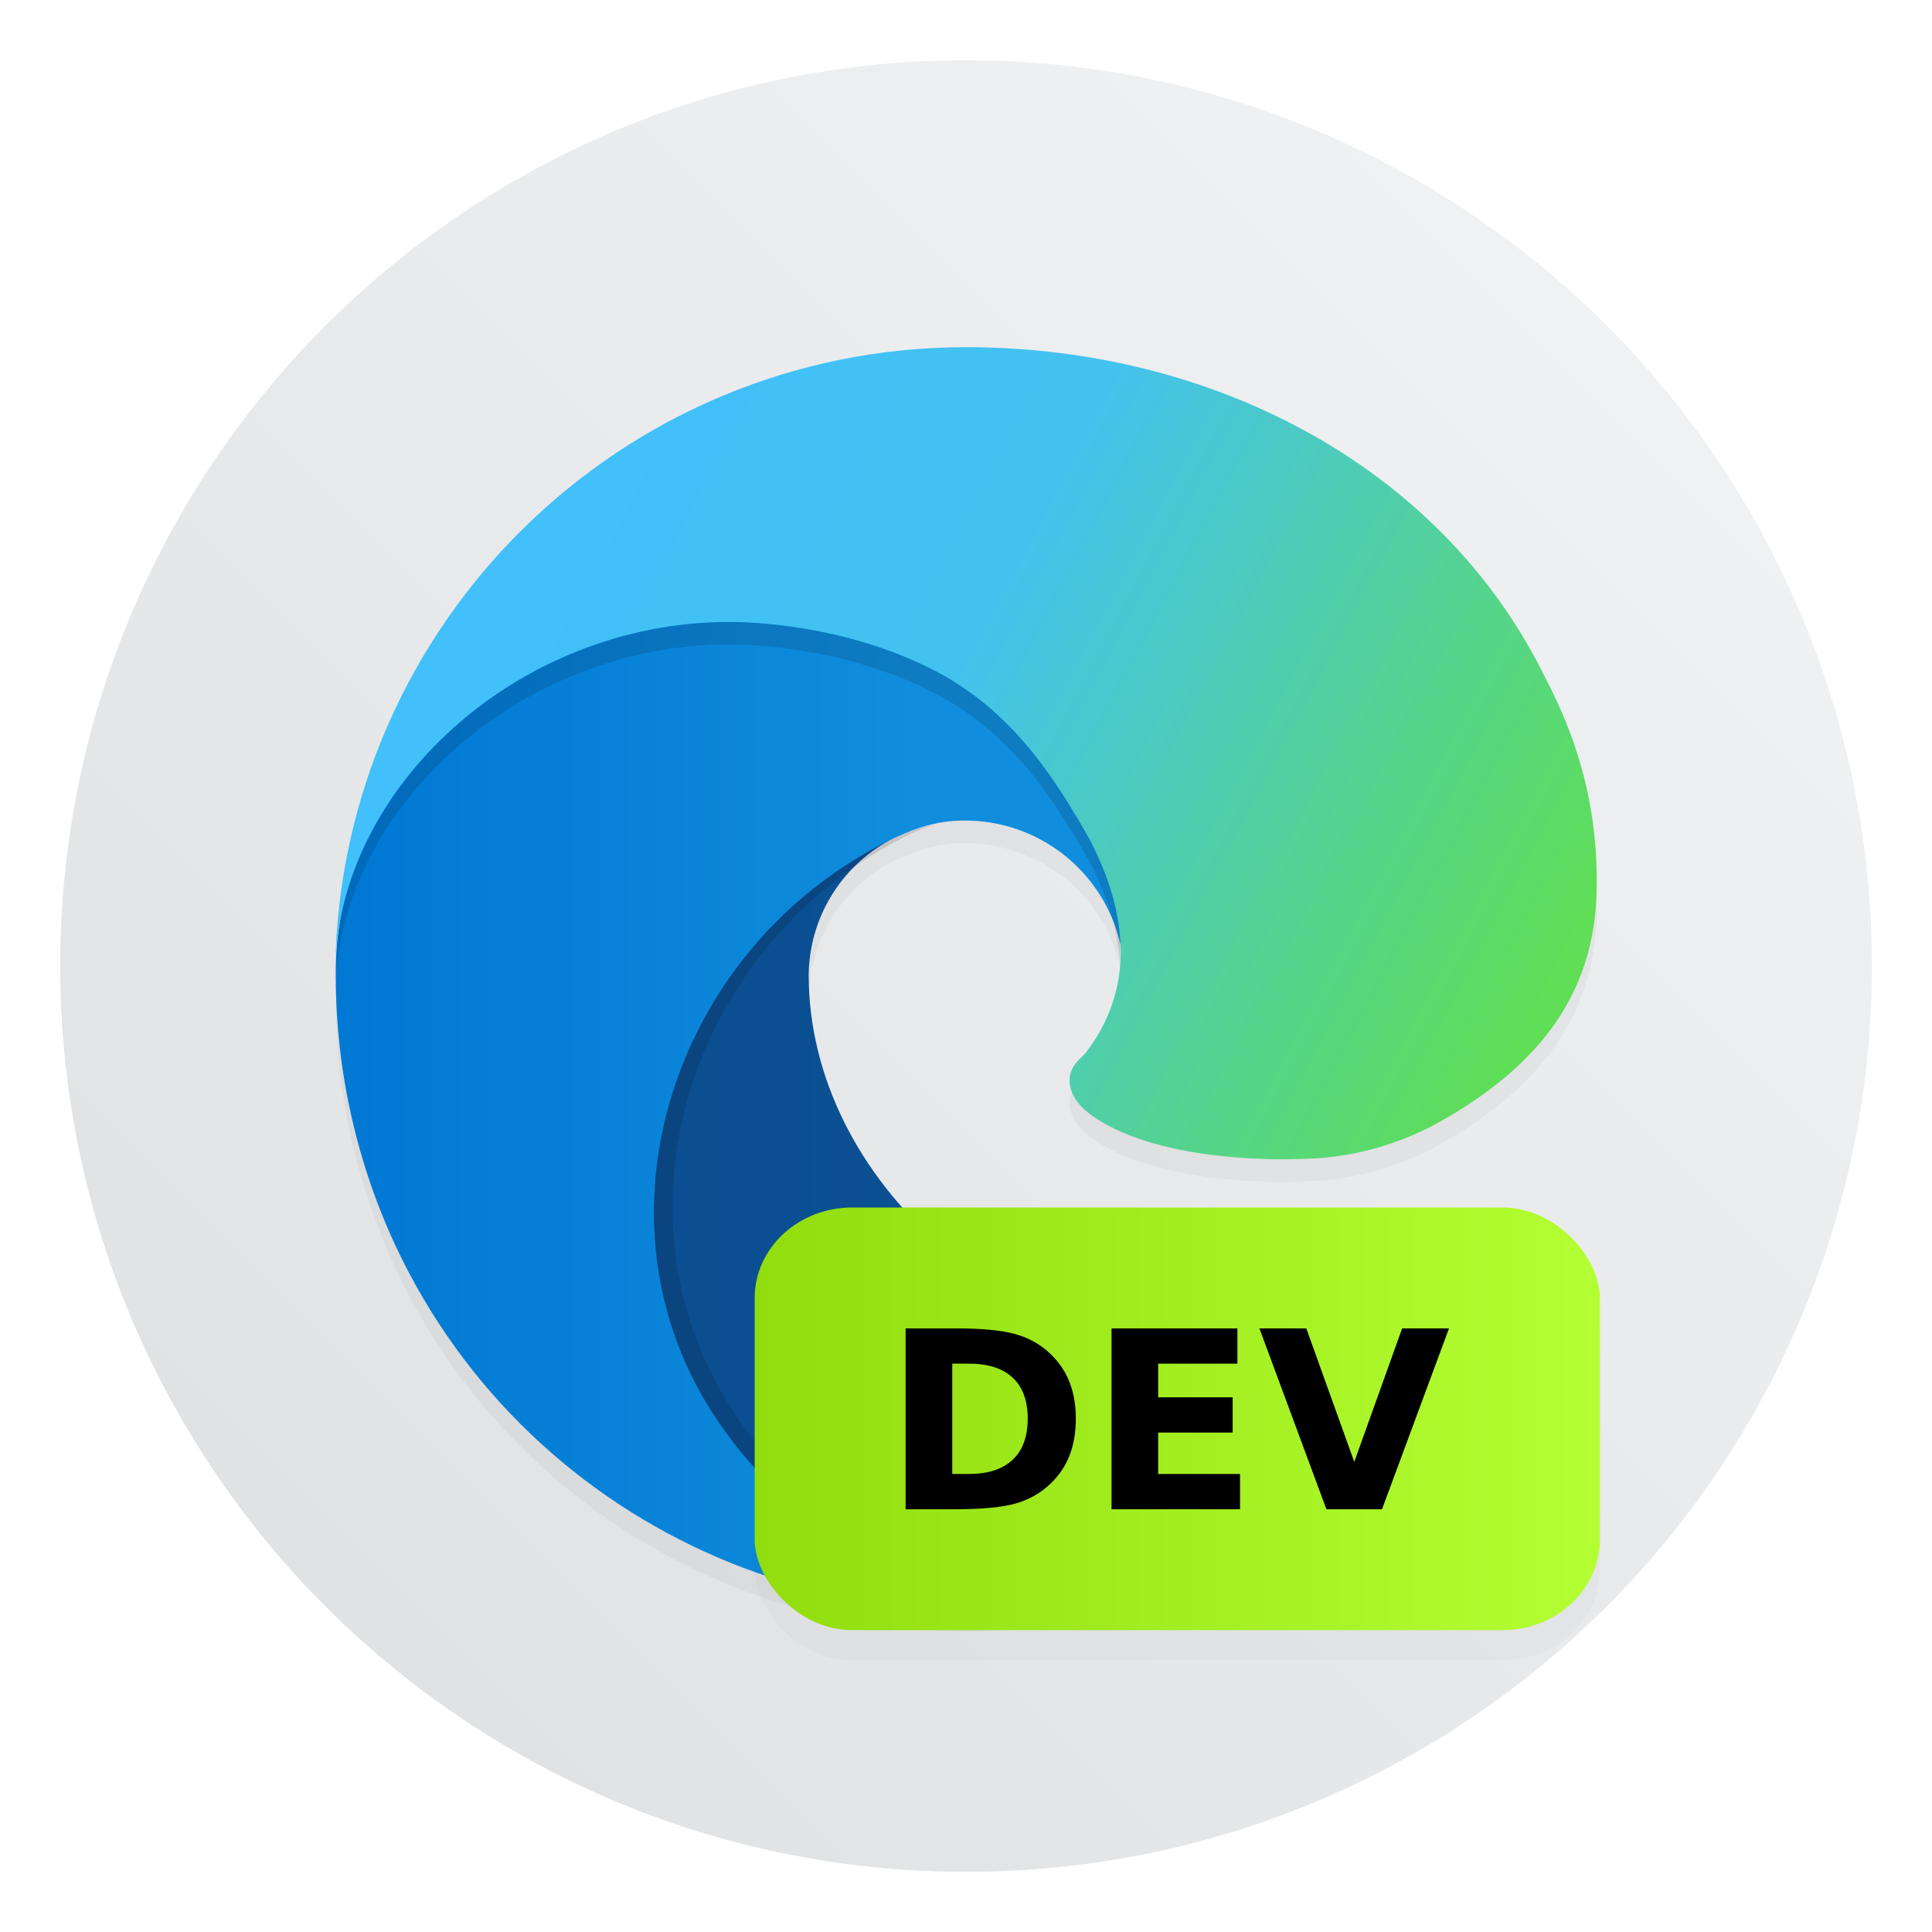 <?xml version="1.0" encoding="UTF-8"?>
<svg width="64" height="64" version="1.1" xmlns="http://www.w3.org/2000/svg" xmlns:cc="http://creativecommons.org/ns#" xmlns:dc="http://purl.org/dc/elements/1.1/" xmlns:rdf="http://www.w3.org/1999/02/22-rdf-syntax-ns#" xmlns:xlink="http://www.w3.org/1999/xlink">
 <defs>
  <filter id="filter908" x="-.108" y="-.108" width="1.216" height="1.216" color-interpolation-filters="sRGB">
   <feGaussianBlur stdDeviation="1.881"/>
  </filter>
  <linearGradient id="linearGradient932" x1="13.978" x2="51.089" y1="13.892" y2="33.48" gradientTransform="matrix(1.02 0 0 1.02 -.921 -.664)" gradientUnits="userSpaceOnUse">
   <stop stop-color="#40bfff" offset="0"/>
   <stop stop-color="#43c2ef" offset=".469"/>
   <stop stop-color="#5fde56" offset="1"/>
  </linearGradient>
  <linearGradient id="linearGradient940" x1="11.804" x2="30.743" y1="36.254" y2="36.254" gradientTransform="matrix(1.02 0 0 1.02 -.921 -.664)" gradientUnits="userSpaceOnUse">
   <stop stop-color="#0078d4" offset="0"/>
   <stop stop-color="#108ddc" offset="1"/>
  </linearGradient>
  <linearGradient id="linearGradient948" x1="21.182" x2="49.712" y1="40.243" y2="40.243" gradientTransform="matrix(1.02 0 0 1.02 -.921 -.664)" gradientUnits="userSpaceOnUse">
   <stop stop-color="#0b4e90" offset="0"/>
   <stop stop-color="#0d559d" offset="1"/>
  </linearGradient>
  <filter id="filter969" x="-.079" y="-.169" width="1.159" height="1.337" color-interpolation-filters="sRGB">
   <feGaussianBlur stdDeviation="0.861"/>
  </filter>
  <filter id="filter980" x="-.157" y="-.082" width="1.314" height="1.165" color-interpolation-filters="sRGB">
   <feGaussianBlur stdDeviation="1.152"/>
  </filter>
  <filter id="filter1011" x="-.081" y="-.162" width="1.162" height="1.324" color-interpolation-filters="sRGB">
   <feGaussianBlur stdDeviation="0.945"/>
  </filter>
  <linearGradient id="linearGradient902" x1="25" x2="53" y1="47" y2="47" gradientUnits="userSpaceOnUse">
   <stop stop-color="#91dd0e" offset="0"/>
   <stop stop-color="#b4ff33" offset="1"/>
  </linearGradient>
  <style type="text/css"/>
  <style type="text/css"/>
  <style type="text/css"/>
  <style type="text/css"/>
  <filter id="filter11290" x="-.024" y="-.024" width="1.048" height="1.048" color-interpolation-filters="sRGB">
   <feGaussianBlur stdDeviation="0.159"/>
  </filter>
  <linearGradient id="linearGradient1005" x1=".739" x2="16.388" y1="16.296" y2=".647" gradientTransform="matrix(3.78 0 0 3.78 -.132 .025)" gradientUnits="userSpaceOnUse">
   <stop stop-color="#dddfe1" offset="0"/>
   <stop stop-color="#f3f4f6" offset="1"/>
  </linearGradient>
 </defs>
 <circle transform="matrix(3.78 0 0 3.78 -.103 .025)" cx="8.494" cy="8.46" r="7.938" filter="url(#filter11290)" opacity=".25" stroke-width=".14"/>
 <path d="m62 32c0 3.596-0.633 7.045-1.794 10.24-0.807 2.221-1.869 4.321-3.152 6.264-0.538 0.817-1.115 1.605-1.729 2.363-1.964 2.426-4.298 4.538-6.919 6.253-0.965 0.632-1.968 1.21-3.006 1.728-4.032 2.018-8.584 3.153-13.401 3.153s-9.369-1.135-13.401-3.153c-1.038-0.518-2.042-1.096-3.007-1.728-2.654-1.738-5.016-3.883-6.996-6.349-0.615-0.764-1.192-1.56-1.729-2.384-1.249-1.91-2.284-3.971-3.075-6.149-1.161-3.195-1.793-6.642-1.793-10.237 0-16.569 13.432-30.001 30.001-30.001 8.317 0 15.843 3.385 21.277 8.851 1.566 1.575 2.958 3.323 4.144 5.214 1.121 1.78 2.057 3.688 2.786 5.695 1.161 3.196 1.794 6.644 1.794 10.24z" fill="url(#linearGradient1005)" stroke-width=".117"/>
 <g stroke-width=".746">
  <path d="m31.998 12.248c-11.426-0.001-20.732 9.173-20.893 20.596 0.006-0.483 0.064-0.961 0.145-1.435-0.075 0.489-0.127 0.978-0.127 1.461-0.028 3.156 0.647 6.277 1.977 9.139 4.498 9.597 15.472 14.305 25.527 10.953-0.182 0.057-0.376 0.092-0.562 0.141 0.183-0.049 0.383-0.097 0.541-0.146l0.215-0.072c4.497-1.555 8.331-4.593 10.871-8.617 0.363-0.571-0.277-1.249-0.869-0.92-2.002 1.97-5.108 2.437-7.58 2.449-7.724 0-14.453-5.939-14.453-12.756 0.02-1.862 1.048-3.567 2.684-4.457 0.509-0.24 1.378-0.676 2.535-0.654 1.653 0.012 3.205 0.799 4.193 2.123 0.449 0.6 0.75 1.288 0.908 2.012 0.044 1.281-0.313 2.477-1.139 3.555-0.132 0.171-0.539 0.408-0.539 0.924 0 0.426 0.277 0.835 0.77 1.18 2.347 1.632 6.774 1.418 6.785 1.418 1.739-0.004 3.446-0.475 4.941-1.363 3.07-1.792 4.96-4.151 4.967-7.705 0.042-3.658-1.306-6.091-1.852-7.168-3.459-6.765-10.926-10.654-19.045-10.654zm5.394 41.021c-0.054 0.011-0.106 0.023-0.16 0.033 0.053-0.011 0.108-0.021 0.16-0.033z" filter="url(#filter908)" opacity=".2"/>
  <path class="cls-1" d="m48.823 42.599c-2.002 1.97-5.109 2.438-7.581 2.45-7.724 0-14.453-5.939-14.453-12.757 0.02-1.862 1.046-3.567 2.682-4.457-6.986 0.294-8.782 7.573-8.782 11.838 0 12.058 11.115 13.281 13.509 13.281 1.291 0 3.239-0.375 4.407-0.744l0.214-0.072c4.497-1.555 8.332-4.594 10.871-8.618 0.363-0.571-0.277-1.249-0.868-0.921z" fill="url(#linearGradient948)"/>
  <path class="cls-3" d="m27.737 50.903c-1.456-0.904-2.718-2.087-3.712-3.483-4.824-6.609-1.894-15.97 5.447-19.585 0.509-0.24 1.379-0.674 2.537-0.653 1.653 0.012 3.205 0.797 4.194 2.122 0.659 0.88 1.023 1.946 1.038 3.046 0-0.034 3.993-12.992-13.059-12.992-7.166 0-13.059 6.799-13.059 12.765-0.028 3.156 0.647 6.278 1.977 9.14 4.498 9.597 15.471 14.305 25.526 10.953-3.442 1.085-7.814 0.608-10.875-1.306z" fill="url(#linearGradient940)"/>
  <path d="m24.164 20.602c-6.481 0-12 4.676-12.914 10.062-0.085 0.716-0.134 1.443-0.145 2.18 0.078-5.964 6.007-11.496 13.059-11.496 0.571 0 3.829 0.055 6.856 1.643 2.667 1.4 4.066 3.808 5.037 5.484 0.627 1.183 0.971 2.32 1.041 3.4 0.081-1.296-0.27-2.687-1.043-4.146-0.971-1.676-2.368-4.084-5.035-5.484-3.026-1.588-6.284-1.643-6.856-1.643z" filter="url(#filter969)" opacity=".35"/>
  <path d="m24.795 19.191c-1.083 0-2.132 0.171-3.141 0.455 0.819-0.184 1.663-0.289 2.527-0.289 13.111 0 13.776 7.643 13.385 11.199 0.18 0.521 0.279 1.069 0.287 1.627 0-0.034 3.993-12.992-13.059-12.992zm6.18 8.104c-0.644 0.14-1.16 0.38-1.502 0.541-7.341 3.615-10.272 12.975-5.447 19.584 0.994 1.395 2.255 2.581 3.711 3.484l0.016 0.006c3.06 1.914 7.433 2.39 10.875 1.305-0.448 0.149-0.9 0.263-1.352 0.381 0.657-0.15 1.312-0.33 1.963-0.547-3.442 1.085-7.813 0.609-10.873-1.305l-0.016-0.008c-1.456-0.904-2.717-2.087-3.711-3.482-4.824-6.609-1.895-15.97 5.445-19.586 0.225-0.106 0.531-0.247 0.891-0.373z" filter="url(#filter980)" opacity=".35"/>
  <path class="cls-5" d="m35.97 34.872c-0.132 0.171-0.539 0.408-0.539 0.924 0 0.426 0.278 0.836 0.77 1.18 2.347 1.632 6.773 1.417 6.784 1.417 1.739-0.004 3.446-0.475 4.941-1.363 3.07-1.792 4.96-4.152 4.967-7.706 0.042-3.658-1.306-6.089-1.851-7.167-3.459-6.765-10.925-10.656-19.044-10.656-11.426-0.001-20.733 9.174-20.894 20.597 0.078-5.964 6.007-11.497 13.059-11.497 0.571 0 3.829 0.055 6.856 1.643 2.667 1.4 4.064 3.808 5.036 5.484 1.412 2.663 1.472 5.109-0.085 7.143z" fill="url(#linearGradient932)"/>
 </g>
 <rect x="25" y="41" width="28" height="14" rx="3.23" ry="3" filter="url(#filter1011)" opacity=".15" stroke-width=".789"/>
 <rect x="25" y="40" width="28" height="14" rx="3.23" ry="3" fill="url(#linearGradient902)" stroke-width=".789"/>
 <g transform="translate(-11 -3)" stroke-width=".205" aria-label="DEV">
  <path d="m42.545 48.172v3.655h0.554q0.947 0 1.444-0.469 0.502-0.469 0.502-1.364 0-0.891-0.498-1.356t-1.448-0.465zm-1.545-1.168h1.629q1.364 0 2.03 0.197 0.67 0.193 1.148 0.658 0.421 0.405 0.626 0.935t0.205 1.2q0 0.678-0.205 1.212-0.205 0.53-0.626 0.935-0.481 0.465-1.156 0.662-0.674 0.193-2.022 0.193h-1.629z"/>
  <path d="m47.821 47.005h4.169v1.168h-2.624v1.115h2.468v1.168h-2.468v1.372h2.712v1.168h-4.257z"/>
  <path d="m52.72 47.005h1.553l1.589 4.422 1.585-4.422h1.553l-2.219 5.991h-1.842z"/>
 </g>
 <g fill="#5e4aa6">
  <circle cx="-1175.6" cy="-1241.6" r="0"/>
  <circle cx="-76.096" cy="23.855" r="0" fill-rule="evenodd"/>
  <g transform="matrix(3.78 0 0 3.78 -29.866 -38.72)" stroke-width=".265">
   <circle cx="-330.35" cy="-328.38" r="0"/>
   <circle cx="-312.11" cy="-326.25" r="0"/>
   <circle cx="-306.02" cy="-333.07" r="0"/>
   <circle cx="-308.84" cy="-326.01" r="0"/>
  </g>
 </g>
</svg>
